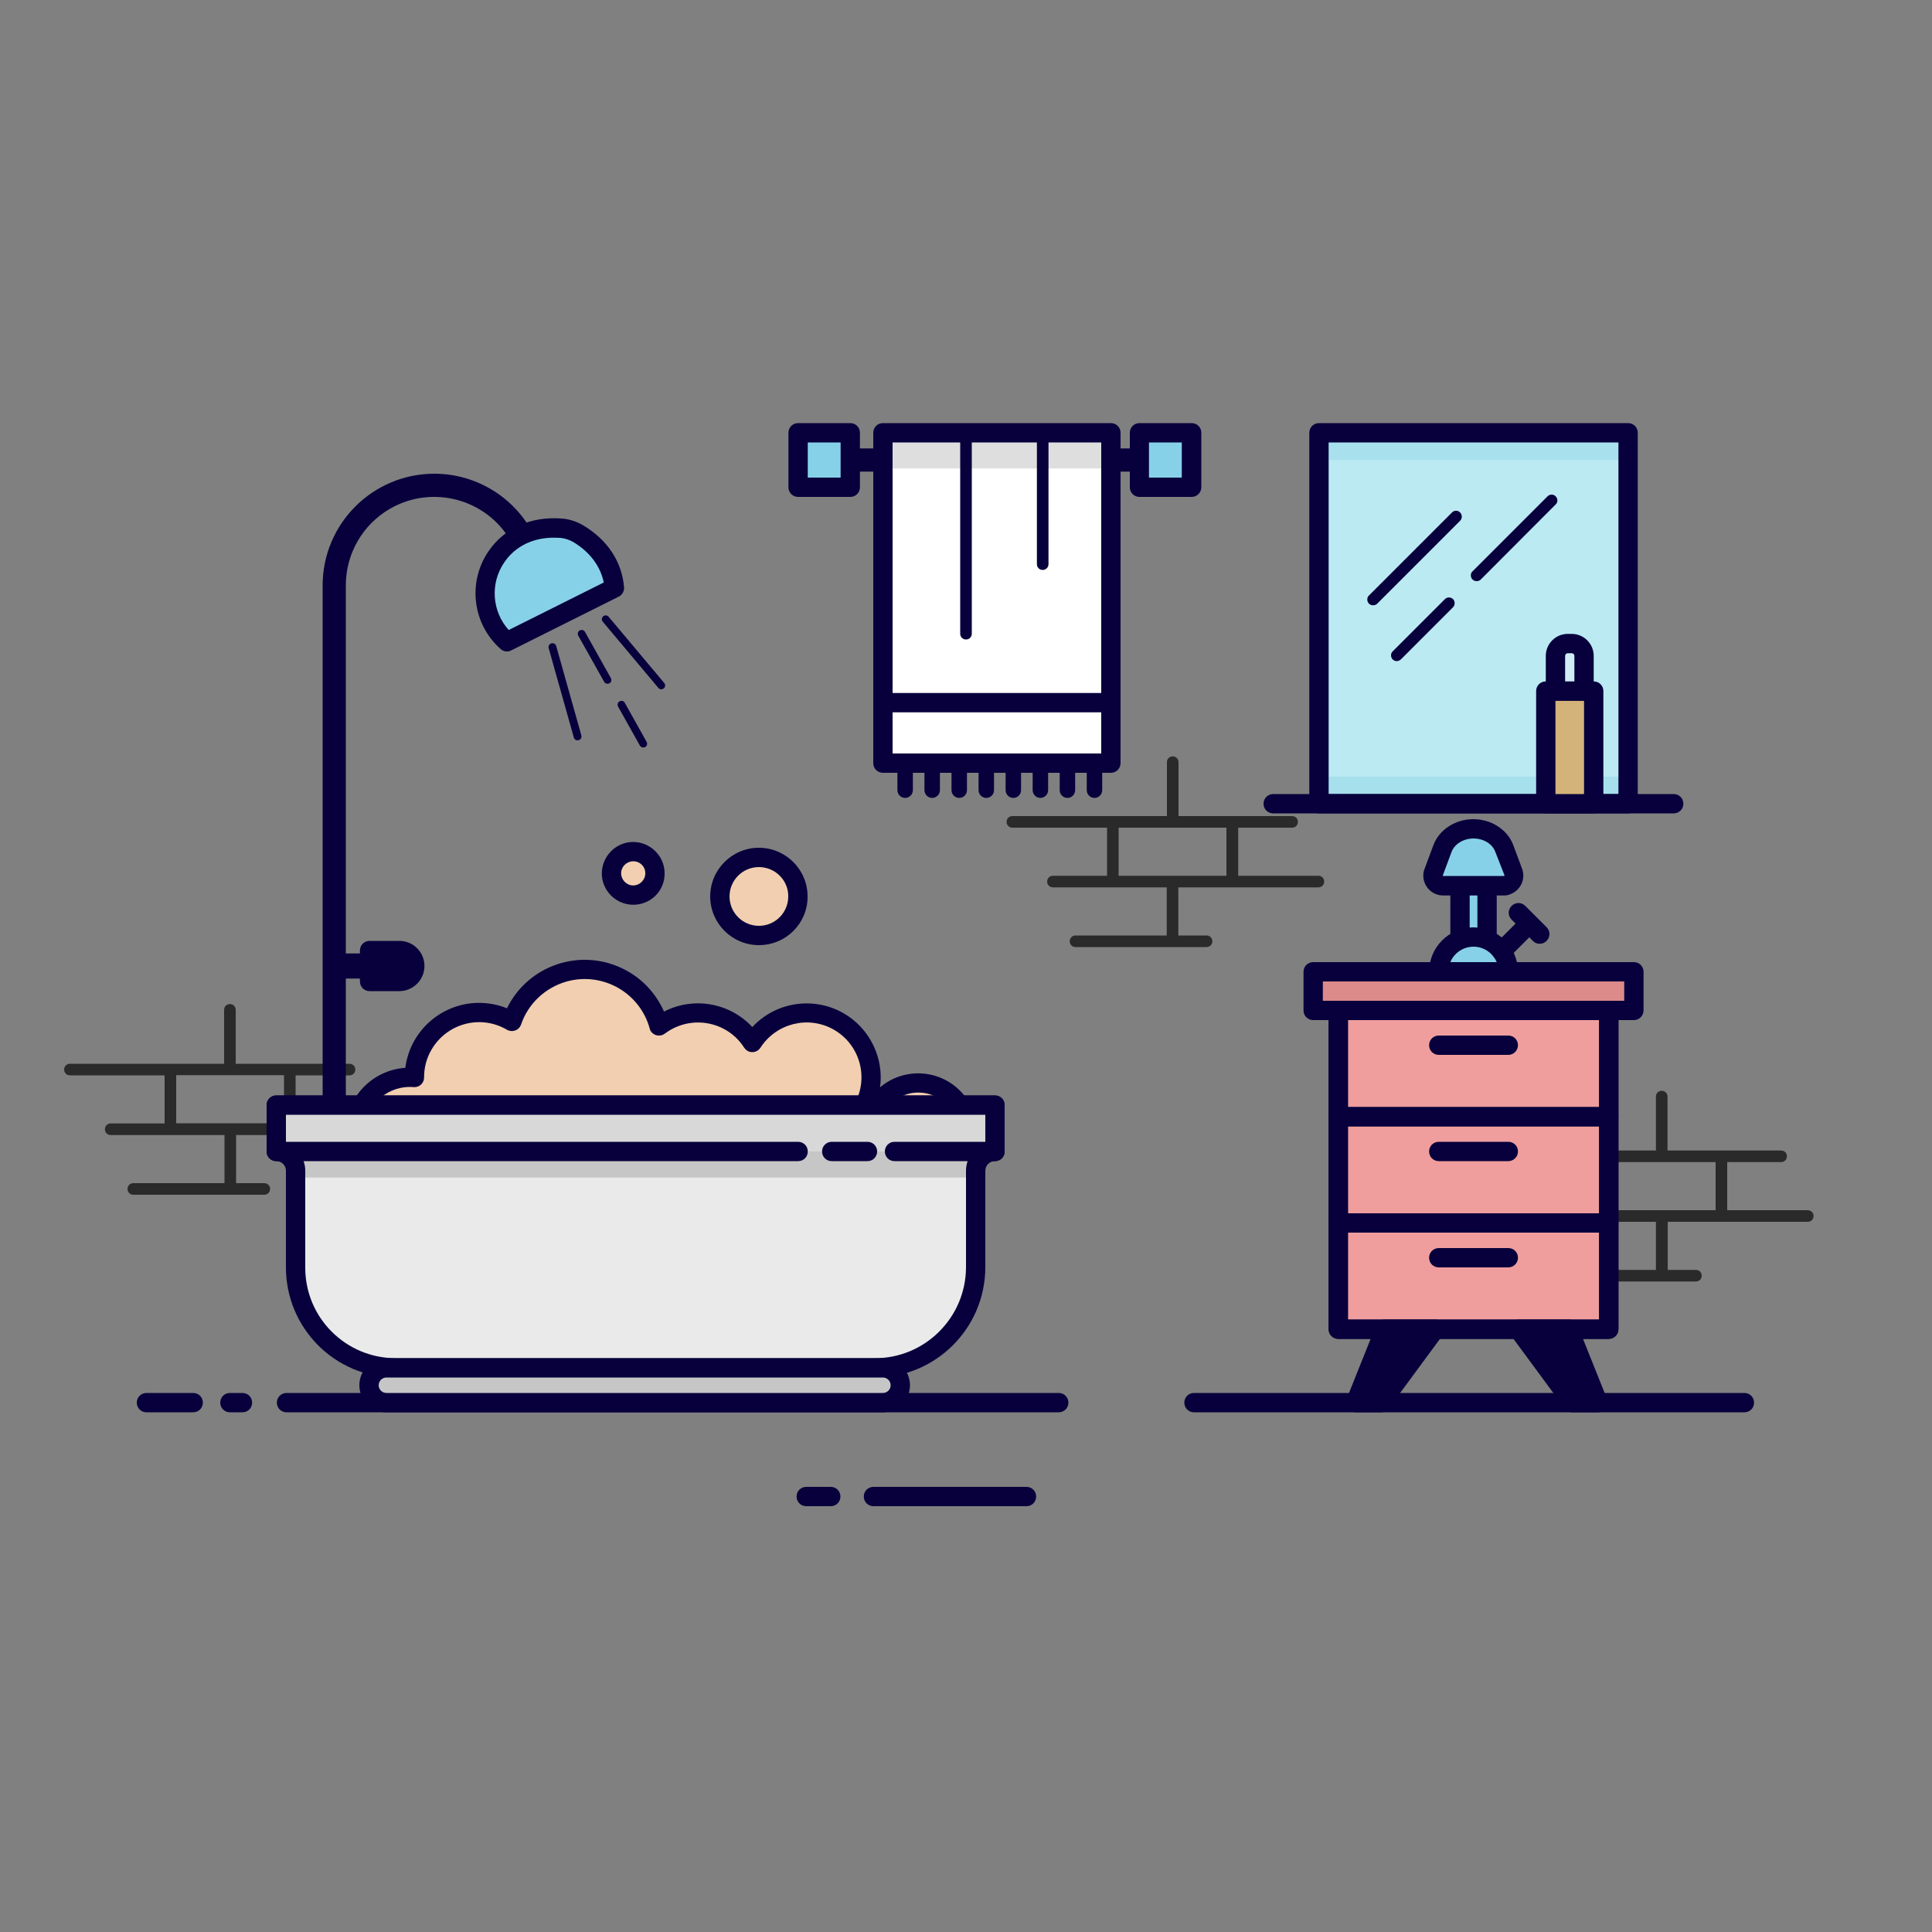<?xml version="1.0" encoding="utf-8"?>
<!-- Generator: Adobe Illustrator 24.3.0, SVG Export Plug-In . SVG Version: 6.00 Build 0)  -->
<svg version="1.1" id="Layer_1" xmlns="http://www.w3.org/2000/svg" xmlns:xlink="http://www.w3.org/1999/xlink" x="0px" y="0px"
	 viewBox="0 0 1000 1000" style="enable-background:new 0 0 1000 1000;" xml:space="preserve">
<rect x="0" y="0" width="1000" height="1000" fill="#808080" stroke="none"/>
<style type="text/css">
	.st0{fill:#2A2A2A;}
	.st1{fill:#07003C;}
	.st2{fill:#F2CFB1;}
	.st3{opacity:0.58;}
	.st4{fill:#EAEAEA;}
	.st5{fill:#C6C6C6;}
	.st6{fill:#D8D8D8;}
	.st7{fill:#87D1E8;}
	.st8{fill:#EF9E9D;}
	.st9{opacity:0.39;fill:#EF9E9D;enable-background:new    ;}
	.st10{fill:#DD8A8A;}
	.st11{fill:#BBEAF2;}
	.st12{opacity:0.52;fill:#92D7E7;enable-background:new    ;}
	.st13{opacity:0.48;fill:#92D7E7;enable-background:new    ;}
	.st14{fill:#D3B379;}
	.st15{fill:#D0EDF5;}
	.st16{fill:#FFFFFF;}
	.st17{opacity:0.84;fill:#D8D8D8;enable-background:new    ;}
</style>
<g>
	<path class="st0" d="M682.5,453.3h-13.7h-27.9v-24.9h18.4h9.5c1.7,0,3-1.3,3-3s-1.3-3-3-3h-9.5h-21.4h-27.9v-27.9c0-1.7-1.3-3-3-3
		s-3,1.3-3,3v27.9H576H545H524c-1.7,0-3,1.3-3,3s1.3,3,3,3H545H573v24.9H545c-1.7,0-3,1.3-3,3s1.3,3,3,3H576h27.9v24.9h-47.2
		c-1.7,0-3,1.3-3,3s1.3,3,3,3h50.2h17.6h0c1.7,0,3-1.3,3-3s-1.3-3-3-3h-14.6v-24.9h27.9h30.9h13.7c1.7,0,3-1.3,3-3
		S684.1,453.3,682.5,453.3z M579,453.3v-24.9h27.9h27.9v24.9h-27.9H579z"/>
	<path class="st0" d="M935.7,626.4H922H894v-24.9h18.4h9.5c1.7,0,3-1.3,3-3s-1.3-3-3-3h-9.5H891h-27.9v-27.9c0-1.7-1.3-3-3-3
		s-3,1.3-3,3v27.9h-27.9h-30.9h-21.1c-1.7,0-3,1.3-3,3s1.3,3,3,3h21.1h27.9v24.9h-27.9c-1.7,0-3,1.3-3,3s1.3,3,3,3h30.9h27.9v24.9
		H810c-1.7,0-3,1.3-3,3s1.3,3,3,3h50.2h17.6c1.7,0,3-1.3,3-3s-1.3-3-3-3h-14.6v-24.9H891H922h13.7h0c1.7,0,3-1.3,3-3
		S937.3,626.4,935.7,626.4z M832.2,601.5h27.9H888v24.9h-27.9h-27.9V601.5z"/>
	<path class="st0" d="M194.7,581.5H153v-24.9h18.4h9.5v0c1.7,0,3-1.3,3-3s-1.3-3-3-3h-58.9v-27.9c0-1.7-1.3-3-3-3c-1.7,0-3,1.3-3,3
		v27.9H88.2H57.3H36.2c-1.7,0-3,1.3-3,3s1.3,3,3,3h21.1h27.9v24.9H57.3c-1.7,0-3,1.3-3,3c0,0,0,0,0,0s0,0,0,0c0,1.7,1.3,3,3,3h58.9
		v24.9H69c-1.7,0-3,1.3-3,3s1.3,3,3,3h50.2h17.6c1.7,0,3-1.3,3-3s-1.3-3-3-3h-14.6v-24.9H181c0,0,0,0,0,0h13.7c1.7,0,3-1.3,3-3
		S196.3,581.5,194.7,581.5z M119.1,556.5C119.1,556.5,119.1,556.5,119.1,556.5H147v24.9H91.2v-24.9H119.1z"/>
</g>
<g>
	<g id="Layer_1_1_">
		<path class="st1" d="M531.3,779.6h-79.2c-2.8,0-5-2.2-5-5s2.2-5,5-5h79.2c2.8,0,5,2.2,5,5S534.1,779.6,531.3,779.6z"/>
		<path class="st1" d="M430,779.6h-12.7c-2.8,0-5-2.2-5-5s2.2-5,5-5H430c2.8,0,5,2.2,5,5S432.8,779.6,430,779.6z"/>
		<path class="st1" d="M902.9,731H618c-2.8,0-5-2.2-5-5s2.2-5,5-5h284.9c2.8,0,5,2.2,5,5S905.7,731,902.9,731z"/>
		<path class="st1" d="M548,731H148.3c-2.8,0-5-2.2-5-5s2.2-5,5-5H548c2.8,0,5,2.2,5,5S550.8,731,548,731z"/>
		<path class="st1" d="M125.5,731H119c-2.8,0-5-2.2-5-5s2.2-5,5-5h6.5c2.8,0,5,2.2,5,5S128.3,731,125.5,731z"/>
		<path class="st1" d="M100,731H75.8c-2.8,0-5-2.2-5-5s2.2-5,5-5H100c2.8,0,5,2.2,5,5S102.8,731,100,731z"/>
		<path class="st2" d="M475.2,560.5c-10,0-19,5.8-23.2,14.8l-5.5-1.2c9.1-16,3.5-36.4-12.5-45.5c-15.4-8.8-35-3.9-44.6,11
			c-9.9-15.5-30.6-20-46.1-10.1c-0.8,0.5-1.5,1-2.2,1.6c-5.8-21.2-27.8-33.7-49-27.8c-12.7,3.5-22.9,13-27.1,25.5
			c-16-9.4-36.5-4-45.8,11.9c-3,5.1-4.6,11-4.6,17c0,0,0,0.1,0,0.1c-0.8-0.1-1.5-0.1-2.3-0.1c-15.7,0-28.5,12.8-28.5,28.5
			c0,0,0,0,0,0v50.1h317.2v-50.1C500.8,572,489.4,560.5,475.2,560.5z"/>
		<g class="st3">
			<path class="st2" d="M475.2,560.5c-10,0-19,5.8-23.2,14.8l-1.2-0.3c-0.4,4.9-1.8,9.7-4.3,14.1l5.5,1.2
				c6-12.8,21.2-18.4,34.1-12.4c9,4.2,14.8,13.3,14.8,23.2v-15C500.8,572,489.4,560.5,475.2,560.5z"/>
			<path class="st2" d="M212.2,572.6c0.8,0,1.5,0,2.3,0.1c0,0,0-0.1,0-0.1c0-18.5,15-33.5,33.5-33.5c6,0,11.8,1.6,17,4.6
				c7.1-20.8,29.8-31.9,50.6-24.8c12.5,4.3,22,14.4,25.5,27.1c14.7-11.2,35.6-8.3,46.7,6.3c0.5,0.7,1.1,1.5,1.6,2.2
				c9.9-15.5,30.6-20,46.1-10.1c7.3,4.7,12.5,12.1,14.5,20.6c4.1-18-7.1-35.9-25-40c-13.7-3.2-28,2.6-35.6,14.5
				c-9.9-15.5-30.6-20-46.1-10.1c-0.8,0.5-1.5,1-2.2,1.6c-5.8-21.2-27.8-33.7-49-27.8c-12.7,3.5-22.9,13-27.1,25.5
				c-16-9.4-36.5-4-45.8,11.9c-3,5.1-4.6,11-4.6,17c0,0,0,0.1,0,0.1c-0.8-0.1-1.5-0.1-2.3-0.1c-15.7,0-28.5,12.8-28.5,28.5
				c0,0,0,0,0,0v15C183.7,585.4,196.4,572.6,212.2,572.6C212.2,572.6,212.2,572.6,212.2,572.6z"/>
		</g>
		<path class="st1" d="M500.8,641.2H183.7c-2.8,0-5-2.2-5-5v-50.1c0-17.6,13.6-32.2,31.1-33.4c2.7-21.1,22-36,43.1-33.3
			c3.3,0.4,6.4,1.2,9.5,2.5c10.9-22.3,37.8-31.4,60-20.5c9.5,4.6,17,12.5,21.3,22.2c15.3-7.9,34-4.6,45.7,8
			c14.4-15.5,38.7-16.4,54.2-2c9.1,8.5,13.6,20.9,11.9,33.2c12.9-10.9,32.2-9.3,43.1,3.6c4.7,5.5,7.2,12.5,7.2,19.8v50.1
			C505.8,639,503.6,641.2,500.8,641.2C500.8,641.2,500.8,641.2,500.8,641.2z M188.7,631.2h307.2v-45.1c0-11.4-9.2-20.6-20.6-20.6
			c-8,0-15.3,4.7-18.7,11.9c-1,2.1-3.3,3.3-5.6,2.8l-5.5-1.2c-2.7-0.6-4.4-3.3-3.8-6c0.1-0.5,0.3-1,0.5-1.4
			c7.7-13.6,3-30.9-10.7-38.7c-13.1-7.4-29.7-3.3-37.9,9.4c-1.5,2.3-4.6,3-6.9,1.5c-0.6-0.4-1.1-0.9-1.5-1.5
			c-8.4-13.2-26-17-39.2-8.6c-0.6,0.4-1.3,0.9-1.9,1.3c-2.2,1.7-5.3,1.2-7-0.9c-0.4-0.5-0.7-1.1-0.8-1.7
			c-5.1-18.6-24.3-29.5-42.9-24.4c-11.1,3.1-20,11.4-23.7,22.3c-0.9,2.6-3.7,4-6.4,3.1c-0.3-0.1-0.6-0.2-0.9-0.4
			c-13.6-8-31-3.4-39,10.2c-2.6,4.4-3.9,9.3-3.9,14.4v0.1c0,2.8-2.2,5-5,5c-0.1,0-0.3,0-0.4,0c-0.7-0.1-1.3-0.1-1.9-0.1
			c-13,0-23.5,10.5-23.5,23.5L188.7,631.2z"/>
		<path class="st4" d="M515,572H143v24l0,0c5.5,0,10,4.5,10,10v50c-0.2,28.6,22.9,51.8,51.4,52c0.1,0,0.2,0,0.2,0h248
			c28.6,0,52.3-23.4,52.3-52v-50c0-5.5,4.5-10,10-10l0,0V572z"/>
		<path class="st5" d="M153,606v3.5h352V606c0-5.5,4.5-10,10-10v-24H143v24C148.5,596,153,600.5,153,606z"/>
		<path class="st1" d="M452.7,713h-248c-31.4-0.1-56.7-25.6-56.7-57v-50c0-2.8-2.2-5-5-5c-2.8,0-5-2.2-5-5v-24c0-2.8,2.2-5,5-5h372
			c2.8,0,5,2.2,5,5v24c0,2.8-2.2,5-5,5c-2.8,0-5,2.2-5,5v50C509.9,687.6,484.2,713.1,452.7,713z M148,591.9c6,2.1,10,7.8,10,14.1v50
			c-0.1,25.9,20.8,46.9,46.7,47h248c26,0.1,47.2-21,47.3-47v-50c0-6.4,4-12,10-14.1V577H148V591.9z"/>
		<rect x="143" y="572" class="st6" width="372" height="24"/>
		<path class="st1" d="M449,601h-18.5c-2.8,0-5-2.2-5-5s2.2-5,5-5H449c2.8,0,5,2.2,5,5S451.8,601,449,601z"/>
		<path class="st1" d="M515,601h-52c-2.8,0-5-2.2-5-5s2.2-5,5-5h47v-14H148v14h265.1c2.8,0,5,2.2,5,5s-2.2,5-5,5H143
			c-2.8,0-5-2.2-5-5v-24c0-2.8,2.2-5,5-5h372c2.8,0,5,2.2,5,5v24C520,598.8,517.8,601,515,601z"/>
		<path class="st5" d="M200,708h257c5,0,9,4,9,9l0,0c0,5-4,9-9,9H200c-5,0-9-4-9-9l0,0C191,712,195,708,200,708z"/>
		<path class="st1" d="M457,731H200c-7.7,0-14-6.3-14-14s6.3-14,14-14h257c7.7,0,14,6.3,14,14S464.7,731,457,731z M200,713
			c-2.2,0-4,1.8-4,4s1.8,4,4,4h257c2.2,0,4-1.8,4-4s-1.8-4-4-4H200z"/>
		<path class="st1" d="M173,575c-3.3,0-6-2.7-6-6V303c0-31.9,25.9-57.8,57.8-57.8c20.6,0,39.7,11,50,28.9c1.6,2.9,0.6,6.5-2.3,8.2
			c-2.9,1.6-6.5,0.7-8.1-2.2c-12.6-21.9-40.6-29.4-62.5-16.8c-14.2,8.2-22.9,23.3-22.9,39.6v266C179,572.3,176.3,575,173,575z"/>
		<path class="st7" d="M318,304.4c-0.8-10.4-6.6-20.9-18.6-28c-2.7-1.6-5.8-2.6-9-2.9c-30.8-2.6-47,26.3-35.8,48.6
			c1.9,3.8,4.5,7.3,7.8,10.1L318,304.4z"/>
		<path class="st1" d="M262.4,337.2c-1.2,0-2.4-0.4-3.3-1.3c-14.5-12.8-17.2-34.5-6.3-50.5c8.2-12.1,22.1-18.3,38.1-17
			c3.9,0.3,7.7,1.6,11.1,3.6c12.5,7.5,19.9,18.8,21,31.9c0.2,2-0.9,4-2.7,4.9l-55.6,27.8C263.9,337,263.2,337.2,262.4,337.2z
			 M286.6,278.3c-10.8,0-20,4.5-25.6,12.8c-7.4,10.8-6.4,25.3,2.3,35l49.2-24.6c-1.7-8.4-7.2-15.8-15.7-20.9c-2.1-1.2-4.4-2-6.8-2.2
			C288.9,278.4,287.7,278.3,286.6,278.3z"/>
		<circle class="st2" cx="327.8" cy="452.1" r="11.2"/>
		<path class="st1" d="M327.8,468.3c-9,0-16.3-7.3-16.3-16.2s7.3-16.3,16.2-16.3s16.3,7.3,16.3,16.2c0,0,0,0,0,0
			C344.1,461.1,336.8,468.3,327.8,468.3z M327.8,445.8c-3.5,0-6.3,2.8-6.3,6.2s2.8,6.3,6.2,6.3s6.3-2.8,6.3-6.2c0,0,0,0,0,0
			C334.1,448.6,331.3,445.8,327.8,445.8L327.8,445.8z"/>
		<circle class="st2" cx="392.8" cy="464" r="20.2"/>
		<path class="st1" d="M392.8,489.2c-13.9,0-25.2-11.3-25.2-25.2s11.3-25.2,25.2-25.2s25.2,11.3,25.2,25.2
			C418.1,477.9,406.8,489.2,392.8,489.2z M392.8,448.8c-8.4,0-15.2,6.8-15.2,15.2s6.8,15.2,15.2,15.2s15.2-6.8,15.2-15.2
			c0,0,0,0,0,0C408.1,455.6,401.2,448.8,392.8,448.8z"/>
		<path class="st1" d="M195,506.5h-19.9c-3.6,0-6.5-2.9-6.5-6.5s2.9-6.5,6.5-6.5H195c3.6,0,6.5,2.9,6.5,6.5S198.6,506.5,195,506.5z"
			/>
		<path class="st1" d="M206.7,513h-15.4c-2.8,0-5-2.2-5-5v-16c0-2.8,2.2-5,5-5h15.4c7.2,0,13,5.8,13,13S213.8,513,206.7,513
			L206.7,513z M196.2,503h10.4c1.7,0,3-1.3,3-3s-1.3-3-3-3h-10.4V503z"/>
		<path class="st1" d="M191.2,492h15.4c4.4,0,8,3.6,8,8l0,0c0,4.4-3.6,8-8,8h-15.4l0,0V492L191.2,492z"/>
		<path class="st1" d="M298.9,383.2c-0.9,0-1.7-0.6-1.9-1.5l-13-46.2c-0.3-1.1,0.3-2.2,1.4-2.5s2.2,0.3,2.5,1.4c0,0,0,0,0,0l13,46.2
			c0.3,1.1-0.3,2.2-1.4,2.5C299.2,383.2,299.1,383.2,298.9,383.2L298.9,383.2z"/>
		<path class="st1" d="M342.3,356.8c-0.6,0-1.2-0.3-1.5-0.7l-28.8-34.3c-0.7-0.8-0.6-2.1,0.2-2.8s2.1-0.6,2.8,0.2l28.8,34.3
			c0.7,0.8,0.6,2.1-0.2,2.8C343.2,356.6,342.7,356.7,342.3,356.8L342.3,356.8z"/>
		<path class="st1" d="M332.9,386.9c-0.7,0-1.4-0.4-1.7-1l-11.3-20.2c-0.5-1-0.2-2.2,0.8-2.7c1-0.5,2.2-0.2,2.7,0.8l11.3,20.2
			c0.5,1,0.2,2.2-0.8,2.7C333.6,386.8,333.3,386.9,332.9,386.9L332.9,386.9z"/>
		<path class="st1" d="M314.4,353.9c-0.7,0-1.4-0.4-1.7-1L299.3,329c-0.5-1-0.2-2.2,0.8-2.7c1-0.5,2.1-0.2,2.7,0.8l13.4,23.9
			c0.5,1,0.2,2.2-0.8,2.7C315.1,353.8,314.8,353.9,314.4,353.9z"/>
		<rect x="692.7" y="523" class="st8" width="140" height="55"/>
		<rect x="692.7" y="523" class="st9" width="140" height="12.5"/>
		<rect x="692.7" y="578" class="st8" width="140" height="55"/>
		<rect x="692.7" y="577.8" class="st9" width="140" height="12.5"/>
		<rect x="692.7" y="633" class="st8" width="140" height="55"/>
		<rect x="692.7" y="633.8" class="st9" width="140" height="12.5"/>
		<path class="st1" d="M832.7,693h-140c-2.8,0-5-2.2-5-5V523c0-2.8,2.2-5,5-5h140c2.8,0,5,2.2,5,5v165
			C837.7,690.8,835.4,693,832.7,693z M697.7,683h130V528h-130V683z"/>
		<path class="st1" d="M832.7,583h-140c-2.8,0-5-2.2-5-5v-55c0-2.8,2.2-5,5-5h140c2.8,0,5,2.2,5,5v55
			C837.7,580.8,835.4,583,832.7,583z M697.7,573h130v-45h-130V573z"/>
		<path class="st1" d="M832.7,638h-140c-2.8,0-5-2.2-5-5v-55c0-2.8,2.2-5,5-5h140c2.8,0,5,2.2,5,5v55
			C837.7,635.8,835.4,638,832.7,638z M697.7,628h130v-45h-130V628z"/>
		<path class="st1" d="M832.7,693h-140c-2.8,0-5-2.2-5-5v-55c0-2.8,2.2-5,5-5h140c2.8,0,5,2.2,5,5v55
			C837.7,690.8,835.4,693,832.7,693z M697.7,683h130v-45h-130V683z"/>
		<path class="st1" d="M780.7,546h-36c-2.8,0-5-2.2-5-5s2.2-5,5-5h36c2.8,0,5,2.2,5,5S783.4,546,780.7,546z"/>
		<path class="st1" d="M780.7,601h-36c-2.8,0-5-2.2-5-5s2.2-5,5-5h36c2.8,0,5,2.2,5,5S783.4,601,780.7,601z"/>
		<path class="st1" d="M780.7,656h-36c-2.8,0-5-2.2-5-5s2.2-5,5-5h36c2.8,0,5,2.2,5,5S783.4,656,780.7,656z"/>
		<polygon class="st1" points="714.8,726 701.7,726 716.8,688 742.8,688 		"/>
		<path class="st1" d="M714.8,731h-13.2c-2.8,0-5-2.2-5-5c0-0.6,0.1-1.3,0.4-1.9l15.2-38c0.8-1.9,2.6-3.1,4.6-3.1h26
			c2.8,0,5,2.2,5,5c0,1.1-0.3,2.1-1,3l-28,38C717.9,730.2,716.4,731,714.8,731z M709.1,721h3.3l20.6-28h-12.7L709.1,721z"/>
		<path class="st1" d="M827.1,731h-13.2c-1.6,0-3.1-0.8-4-2l-28-38c-1.6-2.2-1.2-5.4,1.1-7c0.9-0.6,1.9-1,3-1h26
			c2,0,3.9,1.2,4.6,3.1l15.2,38c1,2.6-0.2,5.5-2.8,6.5C828.3,730.9,827.7,731,827.1,731z M816.4,721h3.3l-11.2-28h-12.7L816.4,721z"
			/>
		<polygon class="st1" points="813.9,726 827.1,726 811.9,688 785.9,688 		"/>
		<rect x="755.7" y="448" class="st7" width="14" height="42.7"/>
		<path class="st1" d="M769.7,495.7h-14c-2.8,0-5-2.2-5-5V448c0-2.8,2.2-5,5-5h14c2.8,0,5,2.2,5,5v42.7
			C774.7,493.4,772.4,495.7,769.7,495.7z M760.7,485.7h4V453h-4V485.7z"/>
		<circle class="st7" cx="762.7" cy="503" r="18"/>
		<path class="st1" d="M762.7,526c-12.7,0-23-10.3-23-23c0-12.7,10.3-23,23-23s23,10.3,23,23l0,0C785.7,515.7,775.4,526,762.7,526z
			 M762.7,490c-7.2,0-13,5.8-13,13s5.8,13,13,13s13-5.8,13-13C775.7,495.8,769.8,490,762.7,490z"/>
		<path class="st1" d="M777.2,497.3c-2.8,0-5-2.2-5-5c0-1.3,0.5-2.6,1.5-3.5l12.4-12.4c2-1.9,5.1-1.9,7.1,0.1c1.9,1.9,1.9,5,0,7
			l-12.4,12.4C779.8,496.8,778.5,497.3,777.2,497.3z"/>
		<path class="st1" d="M796.9,488.5c-1.3,0-2.6-0.5-3.5-1.5l-11-11c-2-2-2-5.1,0-7.1c2-2,5.1-2,7.1,0l11,11c2,2,2,5.1,0,7.1
			C799.5,488,798.3,488.5,796.9,488.5L796.9,488.5z"/>
		<path class="st7" d="M778.3,458.5H747c-2.9,0-5.3-2.4-5.3-5.3c0-0.6,0.1-1.3,0.3-1.9l4.5-12.1c2.3-6.1,8.8-10.3,16.1-10.3l0,0
			c7.3,0,13.7,4.1,16.1,10.3l4.5,12.1c1,2.7-0.4,5.8-3.1,6.8C779.6,458.4,779,458.5,778.3,458.5z"/>
		<path class="st1" d="M778.3,463.5H747c-5.7,0-10.3-4.6-10.3-10.3c0-1.2,0.2-2.5,0.7-3.6l4.5-12.1c3-8.1,11.4-13.5,20.7-13.5
			s17.7,5.4,20.7,13.5l4.5,12.1c2,5.3-0.7,11.2-6,13.2C780.8,463.3,779.6,463.5,778.3,463.5L778.3,463.5z M762.7,434
			c-5.2,0-9.8,2.8-11.4,7l-4.5,12.1c-0.1,0.1,0,0.3,0.2,0.3c0,0,0.1,0,0.1,0h31.3c0.1,0,0.3-0.1,0.3-0.3c0,0,0-0.1,0-0.1L774,441
			C772.5,436.8,767.9,434,762.7,434z"/>
		<rect x="679.7" y="503" class="st10" width="166" height="20"/>
		<path class="st1" d="M845.7,528h-166c-2.8,0-5-2.2-5-5v-20c0-2.8,2.2-5,5-5h166c2.8,0,5,2.2,5,5v20
			C850.7,525.8,848.4,528,845.7,528z M684.7,518h156v-10h-156V518z"/>
		<rect x="682.7" y="224" class="st11" width="160" height="192"/>
		<rect x="682.7" y="402" class="st12" width="160" height="14"/>
		<rect x="682.7" y="224" class="st13" width="160" height="14.1"/>
		<path class="st1" d="M842.7,421h-160c-2.8,0-5-2.2-5-5V224c0-2.8,2.2-5,5-5h160c2.8,0,5,2.2,5,5v192
			C847.7,418.8,845.4,421,842.7,421z M687.7,411h150V229h-150V411z"/>
		<path class="st1" d="M866.3,421H659c-2.8,0-5-2.2-5-5s2.2-5,5-5h207.3c2.8,0,5,2.2,5,5S869.1,421,866.3,421z"/>
		<rect x="800.1" y="357.7" class="st14" width="24.8" height="58.3"/>
		<path class="st1" d="M824.9,421h-24.8c-2.8,0-5-2.2-5-5v-58.3c0-2.8,2.2-5,5-5h24.8c2.8,0,5,2.2,5,5V416
			C829.9,418.8,827.7,421,824.9,421z M805.1,411h14.8v-48.3h-14.8V411z"/>
		<path class="st15" d="M811.5,333h2c3.5,0,6.4,2.9,6.4,6.4v18.2l0,0h-14.8l0,0v-18.2C805.1,335.9,808,333,811.5,333z"/>
		<path class="st1" d="M819.9,362.7h-14.8c-2.8,0-5-2.2-5-5v-18.2c0-6.3,5.1-11.4,11.4-11.4h2c6.3,0,11.4,5.1,11.4,11.4v18.2
			C824.9,360.4,822.7,362.7,819.9,362.7z M810.1,352.7h4.8v-13.2c0-0.8-0.6-1.4-1.4-1.4h-2c-0.8,0-1.4,0.6-1.4,1.4V352.7z"/>
		<path class="st1" d="M710.7,313.3c-1.7,0-3-1.3-3-3c0-0.8,0.3-1.6,0.9-2.1l43-43c1.2-1.2,3.1-1.1,4.2,0.1c1.1,1.2,1.1,3,0,4.2
			l-43,43C712.3,313,711.5,313.3,710.7,313.3z"/>
		<path class="st1" d="M764.3,300.8c-1.7,0-3-1.3-3-3c0-0.8,0.3-1.6,0.9-2.1l38.8-38.8c1.2-1.2,3.1-1.2,4.2,0c1.2,1.2,1.2,3.1,0,4.2
			l0,0L766.4,300C765.9,300.5,765.1,300.8,764.3,300.8z"/>
		<path class="st1" d="M723,342.2c-1.7,0-3-1.3-3-3c0-0.8,0.3-1.6,0.9-2.1l27-27c1.2-1.2,3.1-1.1,4.2,0c1.1,1.2,1.1,3,0,4.2l-27,27
			C724.5,341.8,723.8,342.2,723,342.2z"/>
		<path class="st1" d="M589.7,244.1H440.1c-3.3,0-6-2.7-6-6s2.7-6,6-6h149.6c3.3,0,6,2.7,6,6S593,244.1,589.7,244.1z"/>
		<rect x="413.1" y="224" class="st7" width="27" height="28.2"/>
		<path class="st1" d="M440.1,257.2h-27c-2.8,0-5-2.2-5-5V224c0-2.8,2.2-5,5-5h27c2.8,0,5,2.2,5,5v28.2
			C445.1,255,442.9,257.2,440.1,257.2C440.1,257.2,440.1,257.2,440.1,257.2z M418.1,247.2h17V229h-17L418.1,247.2z"/>
		<rect x="589.7" y="224" class="st7" width="27" height="28.2"/>
		<path class="st1" d="M616.8,257.2h-27c-2.8,0-5-2.2-5-5V224c0-2.8,2.2-5,5-5h27c2.8,0,5,2.2,5,5v28.2
			C621.8,255,619.5,257.2,616.8,257.2L616.8,257.2z M594.7,247.2h17V229h-17V247.2z"/>
		<rect x="457" y="224" class="st16" width="118" height="171"/>
		<rect x="457" y="224" class="st17" width="118" height="18.5"/>
		<path class="st1" d="M575,400H457c-2.8,0-5-2.2-5-5V224c0-2.8,2.2-5,5-5h118c2.8,0,5,2.2,5,5v171C580,397.7,577.8,400,575,400z
			 M462,390h108V229H462V390z"/>
		<path class="st1" d="M566.5,413c-2.2,0-4-1.8-4-4v-14c0-2.2,1.8-4,4-4s4,1.8,4,4v14C570.5,411.2,568.7,413,566.5,413z"/>
		<path class="st1" d="M552.5,413c-2.2,0-4-1.8-4-4v-14c0-2.2,1.8-4,4-4s4,1.8,4,4v14C556.5,411.2,554.7,413,552.5,413z"/>
		<path class="st1" d="M538.5,413c-2.2,0-4-1.8-4-4v-14c0-2.2,1.8-4,4-4s4,1.8,4,4v14C542.5,411.2,540.7,413,538.5,413z"/>
		<path class="st1" d="M524.5,413c-2.2,0-4-1.8-4-4v-14c0-2.2,1.8-4,4-4s4,1.8,4,4v14C528.5,411.2,526.7,413,524.5,413z"/>
		<path class="st1" d="M510.5,413c-2.2,0-4-1.8-4-4v-14c0-2.2,1.8-4,4-4c2.2,0,4,1.8,4,4v14C514.5,411.2,512.7,413,510.5,413z"/>
		<path class="st1" d="M496.5,413c-2.2,0-4-1.8-4-4v-14c0-2.2,1.8-4,4-4s4,1.8,4,4v14C500.5,411.2,498.7,413,496.5,413z"/>
		<path class="st1" d="M482.5,413c-2.2,0-4-1.8-4-4v-14c0-2.2,1.8-4,4-4s4,1.8,4,4v14C486.5,411.2,484.7,413,482.5,413z"/>
		<path class="st1" d="M468.5,413c-2.2,0-4-1.8-4-4v-14c0-2.2,1.8-4,4-4s4,1.8,4,4v14C472.5,411.2,470.7,413,468.5,413z"/>
		<path class="st1" d="M575,368.7H457c-2.8,0-5-2.2-5-5s2.2-5,5-5h118c2.8,0,5,2.2,5,5S577.8,368.7,575,368.7z"/>
		<path class="st1" d="M500,331c-1.7,0-3-1.3-3-3V227.2c0-1.7,1.3-3,3-3s3,1.3,3,3V328C503,329.7,501.7,331,500,331z"/>
		<path class="st1" d="M539.7,295c-1.7,0-3-1.3-3-3v-64.8c0-1.7,1.3-3,3-3s3,1.3,3,3V292C542.7,293.7,541.3,295,539.7,295z"/>
	</g>
</g>
</svg>

